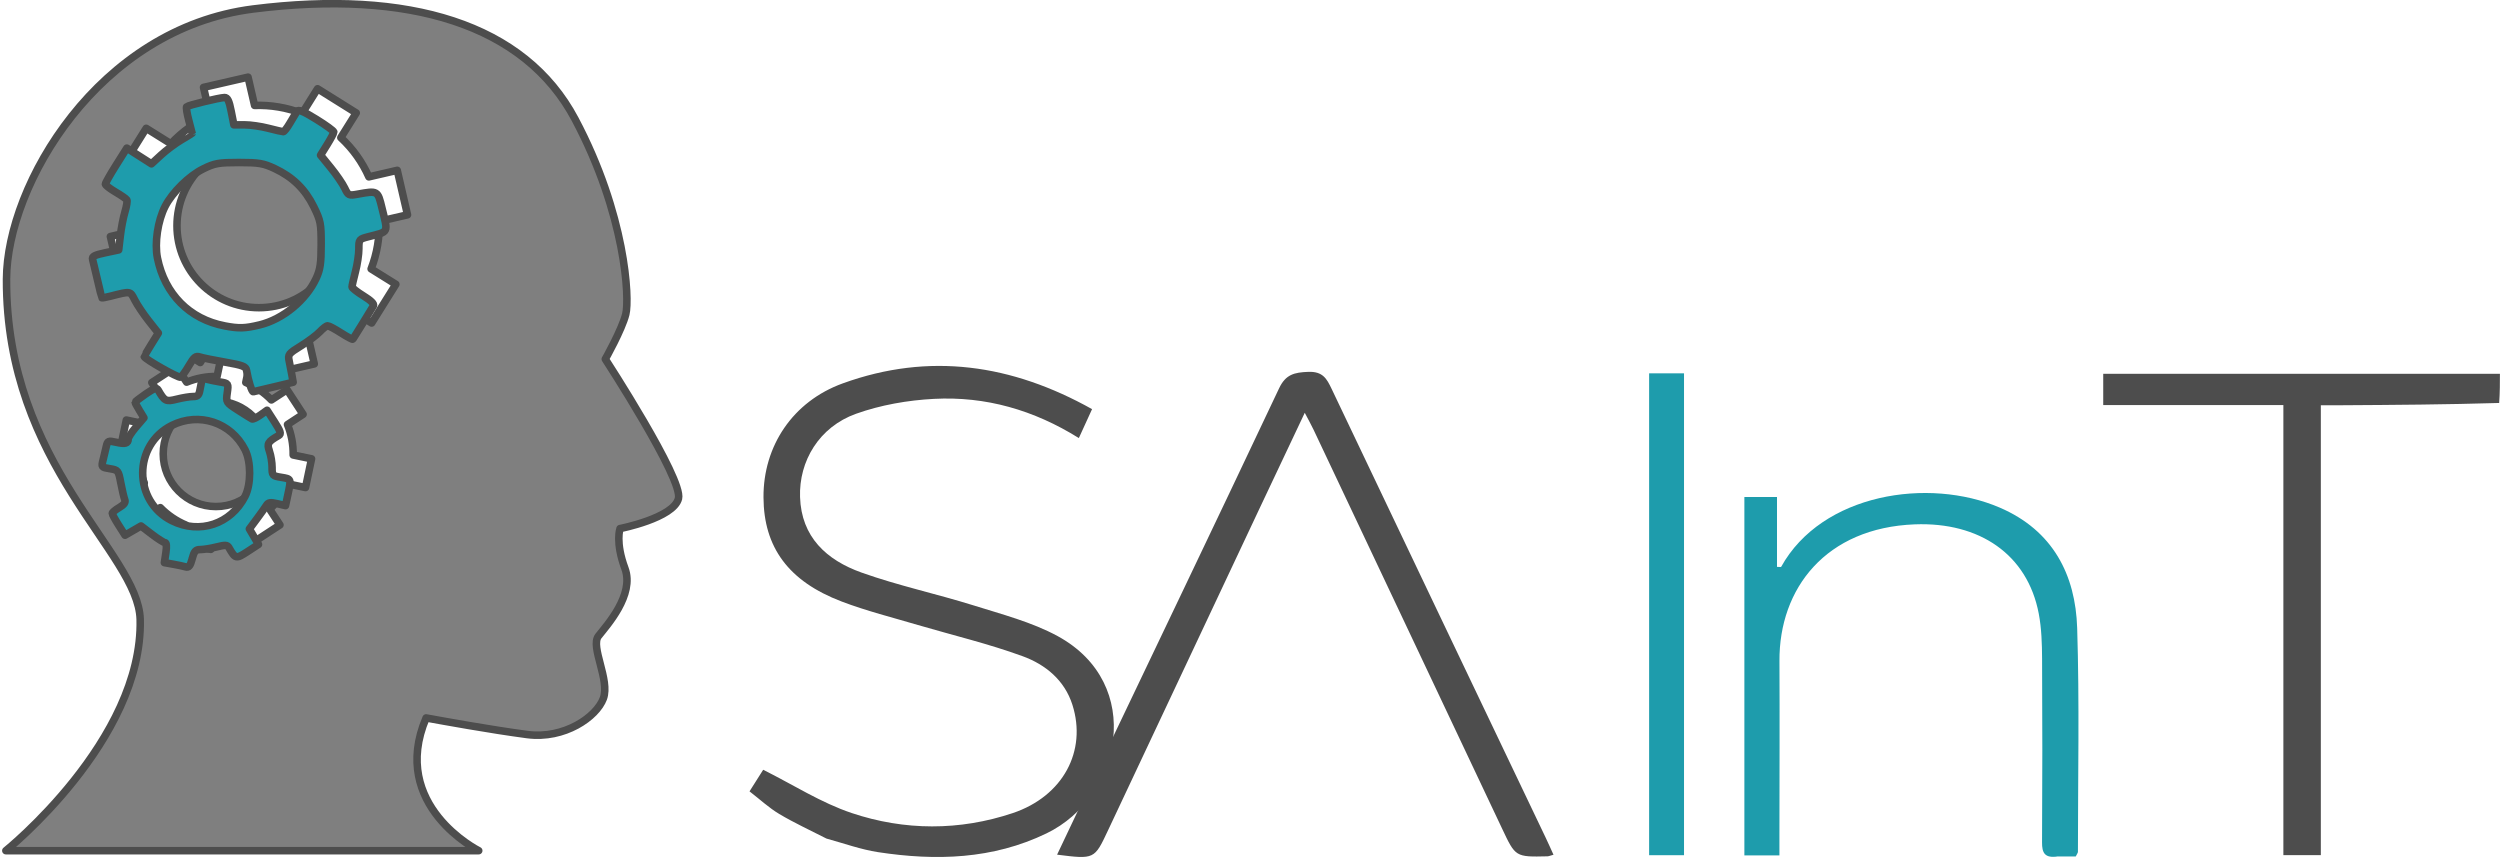 <?xml version="1.0" encoding="UTF-8" standalone="no"?>
<!-- Created with Inkscape (http://www.inkscape.org/) -->

<svg
   width="33.098mm"
   height="11.346mm"
   viewBox="0 0 33.098 11.346"
   version="1.1"
   id="svg1"
   inkscape:version="1.3.2 (1:1.3.2+202404261509+091e20ef0f)"
   sodipodi:docname="logo_new.svg"
   xmlns:inkscape="http://www.inkscape.org/namespaces/inkscape"
   xmlns:sodipodi="http://sodipodi.sourceforge.net/DTD/sodipodi-0.dtd"
   xmlns="http://www.w3.org/2000/svg"
   xmlns:svg="http://www.w3.org/2000/svg">
  <sodipodi:namedview
     id="namedview1"
     pagecolor="#ffffff"
     bordercolor="#000000"
     borderopacity="0.25"
     inkscape:showpageshadow="2"
     inkscape:pageopacity="0.0"
     inkscape:pagecheckerboard="0"
     inkscape:deskcolor="#d1d1d1"
     inkscape:document-units="mm"
     inkscape:zoom="6.5638047"
     inkscape:cx="71.833338"
     inkscape:cy="50.656596"
     inkscape:window-width="1920"
     inkscape:window-height="1163"
     inkscape:window-x="0"
     inkscape:window-y="0"
     inkscape:window-maximized="1"
     inkscape:current-layer="layer1" />
  <defs
     id="defs1" />
  <g
     inkscape:label="Layer 1"
     inkscape:groupmode="layer"
     id="layer1"
     transform="translate(-69.85,-58.738)">
    <g
       id="g30"
       style="stroke-linecap:butt;stroke-linejoin:round"
       transform="translate(-33.038,-86.786)">
      <path
         d="m 117.273,156.015 c 0.855,-1.793 1.708,-3.569 2.549,-5.35 0.087,-0.184 0.201,-0.211 0.387,-0.218 0.192,-0.007 0.244,0.09 0.309,0.226 0.942,1.981 1.888,3.96 2.833,5.94 0.035,0.073 0.067,0.146 0.104,0.227 -0.039,0.01 -0.059,0.02 -0.079,0.021 -0.426,0.01 -0.424,0.009 -0.601,-0.366 -0.831,-1.761 -1.664,-3.521 -2.496,-5.281 -0.031,-0.066 -0.067,-0.129 -0.117,-0.225 -0.215,0.454 -0.416,0.877 -0.615,1.301 -0.664,1.411 -1.328,2.821 -1.992,4.232 -0.178,0.379 -0.178,0.379 -0.672,0.317 0.131,-0.275 0.258,-0.541 0.391,-0.824 z"
         id="path6-7"
         inkscape:connector-curvature="0"
         style="fill:#4d4d4d;fill-opacity:1;stroke:none;stroke-width:0.249;stroke-linecap:butt;stroke-linejoin:round" />
      <path
         d="m 135.975,150.859 c -0.696,0.021 -1.381,0.026 -2.067,0.03 -0.091,5.1e-4 -0.181,9e-5 -0.294,9e-5 0,1.993 0,3.966 0,5.956 -0.17,0 -0.319,0 -0.496,0 0,-1.977 0,-3.956 0,-5.958 -0.809,0 -1.591,0 -2.385,0 0,-0.147 0,-0.271 0,-0.414 1.745,0 3.489,0 5.252,0 0,0.12 0,0.245 -0.01,0.385 z"
         id="path10-5"
         inkscape:connector-curvature="0"
         style="fill:#4d4d4d;fill-opacity:1;stroke:none;stroke-width:0.249;stroke-linecap:butt;stroke-linejoin:round" />
      <g
         id="g29"
         transform="matrix(-1,0,0,1,256.834,-0.159)"
         style="stroke-linecap:butt;stroke-linejoin:round">
        <g
           style="fill:#7f7f7f;fill-opacity:1;stroke:#4d4d4d;stroke-width:1.385;stroke-linecap:butt;stroke-linejoin:round;stroke-dasharray:none;stroke-opacity:1"
           id="g94-8"
           transform="matrix(0.072,0,0,0.072,143.808,145.732)">
          <g
             id="g4-0"
             style="fill:#7f7f7f;fill-opacity:1;stroke:#4d4d4d;stroke-width:1.385;stroke-linecap:butt;stroke-linejoin:round;stroke-dasharray:none;stroke-opacity:1">
	<g
   id="g3-2"
   style="fill:#7f7f7f;fill-opacity:1;stroke:#4d4d4d;stroke-width:1.385;stroke-linecap:butt;stroke-linejoin:round;stroke-dasharray:none;stroke-opacity:1">
		<path
   d="m 93.192,25.738 c 8.326,0 15.073,6.752 15.073,15.081 0,8.325 -6.747,15.078 -15.073,15.078 -8.33,0 -15.079,-6.753 -15.079,-15.078 0,-8.329 6.749,-15.081 15.079,-15.081 z"
   id="path1-4-1"
   style="fill:#7f7f7f;fill-opacity:1;stroke:#4d4d4d;stroke-width:1.385;stroke-linecap:butt;stroke-linejoin:round;stroke-dasharray:none;stroke-opacity:1" />

		<path
   d="m 101.102,73.074 c 5.354,0 9.692,4.339 9.692,9.691 0,5.356 -4.338,9.697 -9.692,9.697 -5.356,0 -9.693,-4.341 -9.693,-9.697 0,-5.352 4.337,-9.691 9.693,-9.691 z"
   id="path2-7-0"
   style="fill:#7f7f7f;fill-opacity:1;stroke:#4d4d4d;stroke-width:1.385;stroke-linecap:butt;stroke-linejoin:round;stroke-dasharray:none;stroke-opacity:1" />

		<path
   d="m 52.781,155.739 h 86.949 c 0,0 -25.232,-20.279 -24.701,-42.513 0.317,-12.388 24.701,-28.158 24.58,-62.58 C 139.533,33.335 122.744,4.558 94.238,0.971 65.724,-2.62 44.386,3.656 35.062,21.235 25.727,38.805 25.02,54.234 25.737,57.096 c 0.726,2.876 3.769,8.255 3.769,8.255 0,0 -14.346,22.054 -13.457,25.637 0.908,3.596 10.748,5.527 10.748,5.527 0,0 0.892,2.497 -0.906,7.335 -1.795,4.846 3.338,10.468 4.88,12.43 1.519,1.954 -2.158,8.062 -0.908,11.476 1.253,3.398 7.176,7.523 13.986,6.632 6.819,-0.902 15.566,-2.504 18.604,-3.054 6.859,16.145 -9.672,24.405 -9.672,24.405 z m 64.36,-65.718 -2.947,4.525 -2.867,-1.883 c -1.315,1.353 -2.919,2.452 -4.714,3.207 l 0.708,3.371 -5.276,1.1 -0.706,-3.364 c -1.97,0.032 -3.864,-0.335 -5.602,-1.051 l -1.883,2.872 -4.527,-2.955 1.877,-2.872 c -1.346,-1.312 -2.451,-2.912 -3.199,-4.706 l -3.376,0.705 -1.11,-5.285 3.38,-0.701 c -0.027,-1.952 0.333,-3.852 1.045,-5.598 l -2.871,-1.882 2.952,-4.522 2.876,1.879 c 1.312,-1.36 2.908,-2.458 4.711,-3.212 l -0.708,-3.368 5.28,-1.111 0.708,3.374 c 1.952,-0.033 3.853,0.338 5.599,1.048 l 1.882,-2.875 4.52,2.949 -1.878,2.878 c 1.351,1.313 2.456,2.905 3.208,4.711 l 3.357,-0.7 1.111,5.28 -3.365,0.7 c 0.032,1.958 -0.338,3.857 -1.051,5.604 z M 67.762,30.636 72.98,31.843 c 1.188,-2.685 2.925,-5.145 5.157,-7.213 l -2.837,-4.544 7.115,-4.449 2.84,4.545 c 2.835,-1.095 5.807,-1.581 8.739,-1.475 l 1.2,-5.204 8.189,1.883 -1.204,5.203 c 2.682,1.196 5.128,2.931 7.204,5.158 l 4.539,-2.838 4.454,7.122 -4.547,2.829 c 1.097,2.837 1.576,5.811 1.479,8.741 l 5.202,1.207 -1.888,8.181 -5.215,-1.207 c -1.182,2.679 -2.917,5.146 -5.149,7.212 l 2.842,4.54 -7.124,4.448 -2.831,-4.539 c -2.846,1.1 -5.817,1.587 -8.748,1.475 l -1.206,5.204 -8.178,-1.888 1.195,-5.204 c -2.676,-1.186 -5.135,-2.925 -7.194,-5.155 l -4.55,2.841 -4.45,-7.122 4.55,-2.834 c -1.1,-2.843 -1.581,-5.806 -1.48,-8.736 L 65.873,38.82 Z"
   id="path3-4-5"
   style="fill:#7f7f7f;fill-opacity:1;stroke:#4d4d4d;stroke-width:1.385;stroke-linecap:butt;stroke-linejoin:round;stroke-dasharray:none;stroke-opacity:1" />

	</g>

</g>
        </g>
        <path
           style="fill:#1e9cac;fill-opacity:1;stroke:#4d4d4d;stroke-width:0.378;stroke-linecap:butt;stroke-linejoin:round;stroke-miterlimit:2.4;stroke-dasharray:none;stroke-opacity:1"
           d="m 567.237,569.074 -0.954,-0.23 0.062,-0.355 c 0.034,-0.195 0.096,-0.512 0.136,-0.704 0.07,-0.328 0.035,-0.372 -0.592,-0.76 -0.366,-0.226 -0.79,-0.544 -0.942,-0.707 -0.152,-0.162 -0.327,-0.295 -0.389,-0.295 -0.062,0 -0.363,0.161 -0.669,0.357 -0.306,0.196 -0.571,0.337 -0.588,0.314 -0.036,-0.048 -0.897,-1.444 -1.028,-1.667 -0.054,-0.091 0.118,-0.264 0.493,-0.495 0.317,-0.195 0.576,-0.399 0.576,-0.453 0,-0.054 -0.077,-0.394 -0.171,-0.756 -0.094,-0.361 -0.171,-0.875 -0.171,-1.142 0,-0.475 -0.01,-0.488 -0.485,-0.61 -1.033,-0.267 -0.98,-0.154 -0.672,-1.424 0.214,-0.883 0.212,-0.882 1.218,-0.699 0.443,0.08 0.468,0.069 0.646,-0.305 0.102,-0.214 0.415,-0.671 0.696,-1.016 l 0.51,-0.627 -0.33,-0.53 c -0.181,-0.291 -0.33,-0.574 -0.33,-0.628 0,-0.054 0.393,-0.34 0.872,-0.636 0.677,-0.418 0.895,-0.504 0.972,-0.387 0.055,0.083 0.211,0.343 0.347,0.579 0.136,0.235 0.286,0.428 0.334,0.428 0.048,0 0.383,-0.077 0.745,-0.171 0.361,-0.094 0.896,-0.171 1.189,-0.171 h 0.532 l 0.135,-0.684 c 0.102,-0.519 0.182,-0.683 0.329,-0.68 0.26,0.006 1.82,0.385 1.894,0.46 0.033,0.033 -0.015,0.339 -0.106,0.681 -0.091,0.342 -0.166,0.63 -0.167,0.64 -7.5e-4,0.01 0.239,0.159 0.533,0.331 0.294,0.172 0.752,0.513 1.017,0.757 l 0.482,0.444 0.615,-0.393 0.615,-0.393 0.536,0.85 c 0.295,0.467 0.536,0.894 0.536,0.948 0,0.054 -0.228,0.232 -0.507,0.395 -0.279,0.164 -0.533,0.339 -0.565,0.391 -0.032,0.051 0.011,0.32 0.094,0.598 0.083,0.277 0.188,0.819 0.232,1.204 l 0.081,0.699 0.677,0.144 c 0.528,0.112 0.667,0.184 0.628,0.327 -0.027,0.101 -0.138,0.569 -0.247,1.039 -0.109,0.471 -0.206,0.867 -0.217,0.881 -0.011,0.014 -0.196,-0.019 -0.412,-0.074 -1.044,-0.266 -0.997,-0.273 -1.237,0.198 -0.123,0.24 -0.437,0.708 -0.698,1.038 l -0.475,0.601 0.353,0.568 c 0.194,0.312 0.353,0.585 0.353,0.605 0,0.113 -1.727,1.092 -1.823,1.032 -0.063,-0.039 -0.249,-0.3 -0.413,-0.581 -0.251,-0.428 -0.339,-0.498 -0.543,-0.429 -0.134,0.045 -0.705,0.162 -1.269,0.26 -0.862,0.15 -1.031,0.214 -1.064,0.406 -0.091,0.536 -0.264,1.083 -0.34,1.07 -0.045,-0.007 -0.51,-0.117 -1.035,-0.244 z m 2.47,-3.047 c 1.75,-0.332 2.995,-1.59 3.356,-3.392 0.149,-0.743 -0.016,-1.858 -0.383,-2.577 -0.358,-0.702 -1.199,-1.529 -1.909,-1.877 -0.571,-0.28 -0.768,-0.315 -1.782,-0.315 -0.994,0 -1.223,0.039 -1.782,0.301 -0.902,0.423 -1.52,1.026 -1.953,1.906 -0.345,0.701 -0.372,0.839 -0.371,1.899 6.1e-4,0.928 0.047,1.243 0.247,1.676 0.505,1.095 1.657,2.046 2.82,2.329 0.738,0.179 1.039,0.188 1.758,0.051 z"
           id="path27"
           transform="scale(0.265)" />
        <path
           style="fill:#1e9cac;fill-opacity:1;stroke:#4d4d4d;stroke-width:0.378;stroke-linecap:butt;stroke-linejoin:round;stroke-miterlimit:2.4;stroke-dasharray:none;stroke-opacity:1"
           d="m 571.329,577.665 c -0.104,-0.385 -0.172,-0.462 -0.412,-0.462 -0.158,0 -0.522,-0.059 -0.809,-0.131 -0.428,-0.108 -0.538,-0.103 -0.613,0.029 -0.33,0.574 -0.357,0.58 -0.937,0.2 l -0.544,-0.356 0.228,-0.387 0.228,-0.387 -0.368,-0.495 c -0.203,-0.272 -0.42,-0.578 -0.482,-0.68 -0.092,-0.149 -0.197,-0.166 -0.535,-0.087 l -0.421,0.098 -0.121,-0.563 c -0.168,-0.782 -0.173,-0.768 0.336,-0.85 0.438,-0.07 0.456,-0.09 0.456,-0.498 0,-0.234 0.059,-0.594 0.131,-0.801 0.136,-0.391 0.086,-0.477 -0.465,-0.793 -0.132,-0.076 -0.093,-0.202 0.211,-0.676 l 0.374,-0.583 0.332,0.237 c 0.183,0.13 0.37,0.219 0.416,0.198 0.046,-0.021 0.359,-0.216 0.695,-0.433 0.607,-0.391 0.611,-0.397 0.546,-0.869 -0.065,-0.474 -0.065,-0.475 0.359,-0.546 0.233,-0.039 0.532,-0.101 0.664,-0.137 0.209,-0.058 0.25,-0.005 0.315,0.399 0.065,0.403 0.113,0.465 0.365,0.465 0.16,0 0.526,0.059 0.814,0.132 0.549,0.138 0.611,0.108 0.939,-0.462 0.073,-0.126 0.199,-0.085 0.62,0.205 0.291,0.2 0.528,0.386 0.528,0.412 0,0.027 -0.1,0.212 -0.221,0.412 l -0.221,0.364 0.392,0.458 c 0.216,0.252 0.392,0.523 0.392,0.602 0,0.225 0.15,0.265 0.606,0.162 0.396,-0.089 0.426,-0.076 0.49,0.207 0.037,0.166 0.11,0.469 0.161,0.673 0.092,0.363 0.084,0.372 -0.335,0.44 -0.418,0.067 -0.432,0.085 -0.551,0.713 -0.067,0.354 -0.156,0.729 -0.197,0.833 -0.053,0.133 0.028,0.249 0.275,0.395 0.193,0.114 0.35,0.245 0.35,0.292 0,0.047 -0.143,0.312 -0.319,0.588 l -0.319,0.503 -0.399,-0.231 -0.399,-0.231 -0.546,0.417 c -0.3,0.229 -0.597,0.417 -0.659,0.417 -0.068,0 -0.083,0.197 -0.038,0.499 l 0.075,0.499 -0.439,0.078 c -0.241,0.043 -0.526,0.103 -0.632,0.135 -0.148,0.043 -0.223,-0.052 -0.318,-0.405 z m 1.013,-1.904 c 1.943,-0.968 1.943,-3.793 0,-4.761 -1.364,-0.68 -2.959,-0.15 -3.654,1.213 -0.308,0.603 -0.309,1.729 -0.003,2.329 0.71,1.392 2.268,1.911 3.657,1.219 z"
           id="path28"
           transform="scale(0.265)" />
      </g>
      <path
         inkscape:connector-curvature="0"
         d="m 130.135,156.862 c -0.179,0.028 -0.213,-0.048 -0.212,-0.187 0.005,-0.809 0.005,-1.619 5.3e-4,-2.428 -10e-4,-0.2 -0.007,-0.403 -0.044,-0.599 -0.149,-0.784 -0.785,-1.215 -1.641,-1.182 -1.175,0.045 -1.798,0.845 -1.792,1.811 0.004,0.772 1e-4,1.545 -4.3e-4,2.317 -5e-5,0.081 -1e-5,0.161 -1e-5,0.255 -0.164,0 -0.306,0 -0.464,0 0,-1.58 0,-3.156 0,-4.745 0.142,0 0.278,0 0.432,0 0,0.308 0,0.617 0,0.925 0.031,0 0.052,0.004 0.055,-6.7e-4 0.539,-0.972 1.953,-1.189 2.894,-0.784 0.705,0.303 1.003,0.891 1.025,1.594 0.031,0.987 0.01,1.975 0.01,2.963 1e-5,0.013 -0.011,0.026 -0.029,0.062 -0.064,0 -0.139,0 -0.234,0 z"
         id="path8-8"
         style="fill:#1e9cac;fill-opacity:1;stroke:none;stroke-width:0.249;stroke-linecap:butt;stroke-linejoin:round" />
      <path
         inkscape:connector-curvature="0"
         d="m 124.721,156.377 c 0,-1.98 0,-3.938 0,-5.91 0.161,0 0.303,0 0.462,0 0,2.123 0,4.243 0,6.379 -0.138,0 -0.28,0 -0.462,0 0,-0.143 0,-0.295 0,-0.469 z"
         id="path12-7"
         style="fill:#1e9cac;fill-opacity:1;stroke:none;stroke-width:0.249;stroke-linecap:butt;stroke-linejoin:round" />
      <path
         d="m 113.828,156.625 c -0.219,-0.112 -0.428,-0.208 -0.624,-0.325 -0.136,-0.081 -0.253,-0.191 -0.393,-0.299 0.075,-0.118 0.141,-0.224 0.181,-0.286 0.4,0.2 0.767,0.437 1.172,0.573 0.699,0.234 1.426,0.237 2.132,6.7e-4 0.667,-0.224 0.984,-0.823 0.79,-1.433 -0.103,-0.325 -0.355,-0.533 -0.659,-0.644 -0.451,-0.165 -0.923,-0.277 -1.386,-0.413 -0.338,-0.1 -0.682,-0.186 -1.01,-0.311 -0.705,-0.268 -1.032,-0.719 -1.035,-1.379 -0.004,-0.677 0.386,-1.27 1.052,-1.51 1.143,-0.413 2.234,-0.253 3.298,0.342 -0.06,0.131 -0.114,0.249 -0.175,0.383 -0.596,-0.372 -1.234,-0.555 -1.918,-0.519 -0.347,0.018 -0.706,0.081 -1.031,0.197 -0.49,0.175 -0.758,0.628 -0.742,1.103 0.017,0.528 0.349,0.834 0.815,1 0.482,0.172 0.988,0.28 1.478,0.433 0.378,0.119 0.773,0.221 1.116,0.407 1.164,0.634 0.848,2.131 -0.145,2.612 -0.712,0.345 -1.466,0.366 -2.232,0.249 -0.226,-0.035 -0.445,-0.114 -0.683,-0.18 z"
         id="path4-1"
         inkscape:connector-curvature="0"
         style="fill:#4d4d4d;fill-opacity:1;stroke:none;stroke-width:0.249;stroke-linecap:butt;stroke-linejoin:round" />
    </g>
  </g>
</svg>
